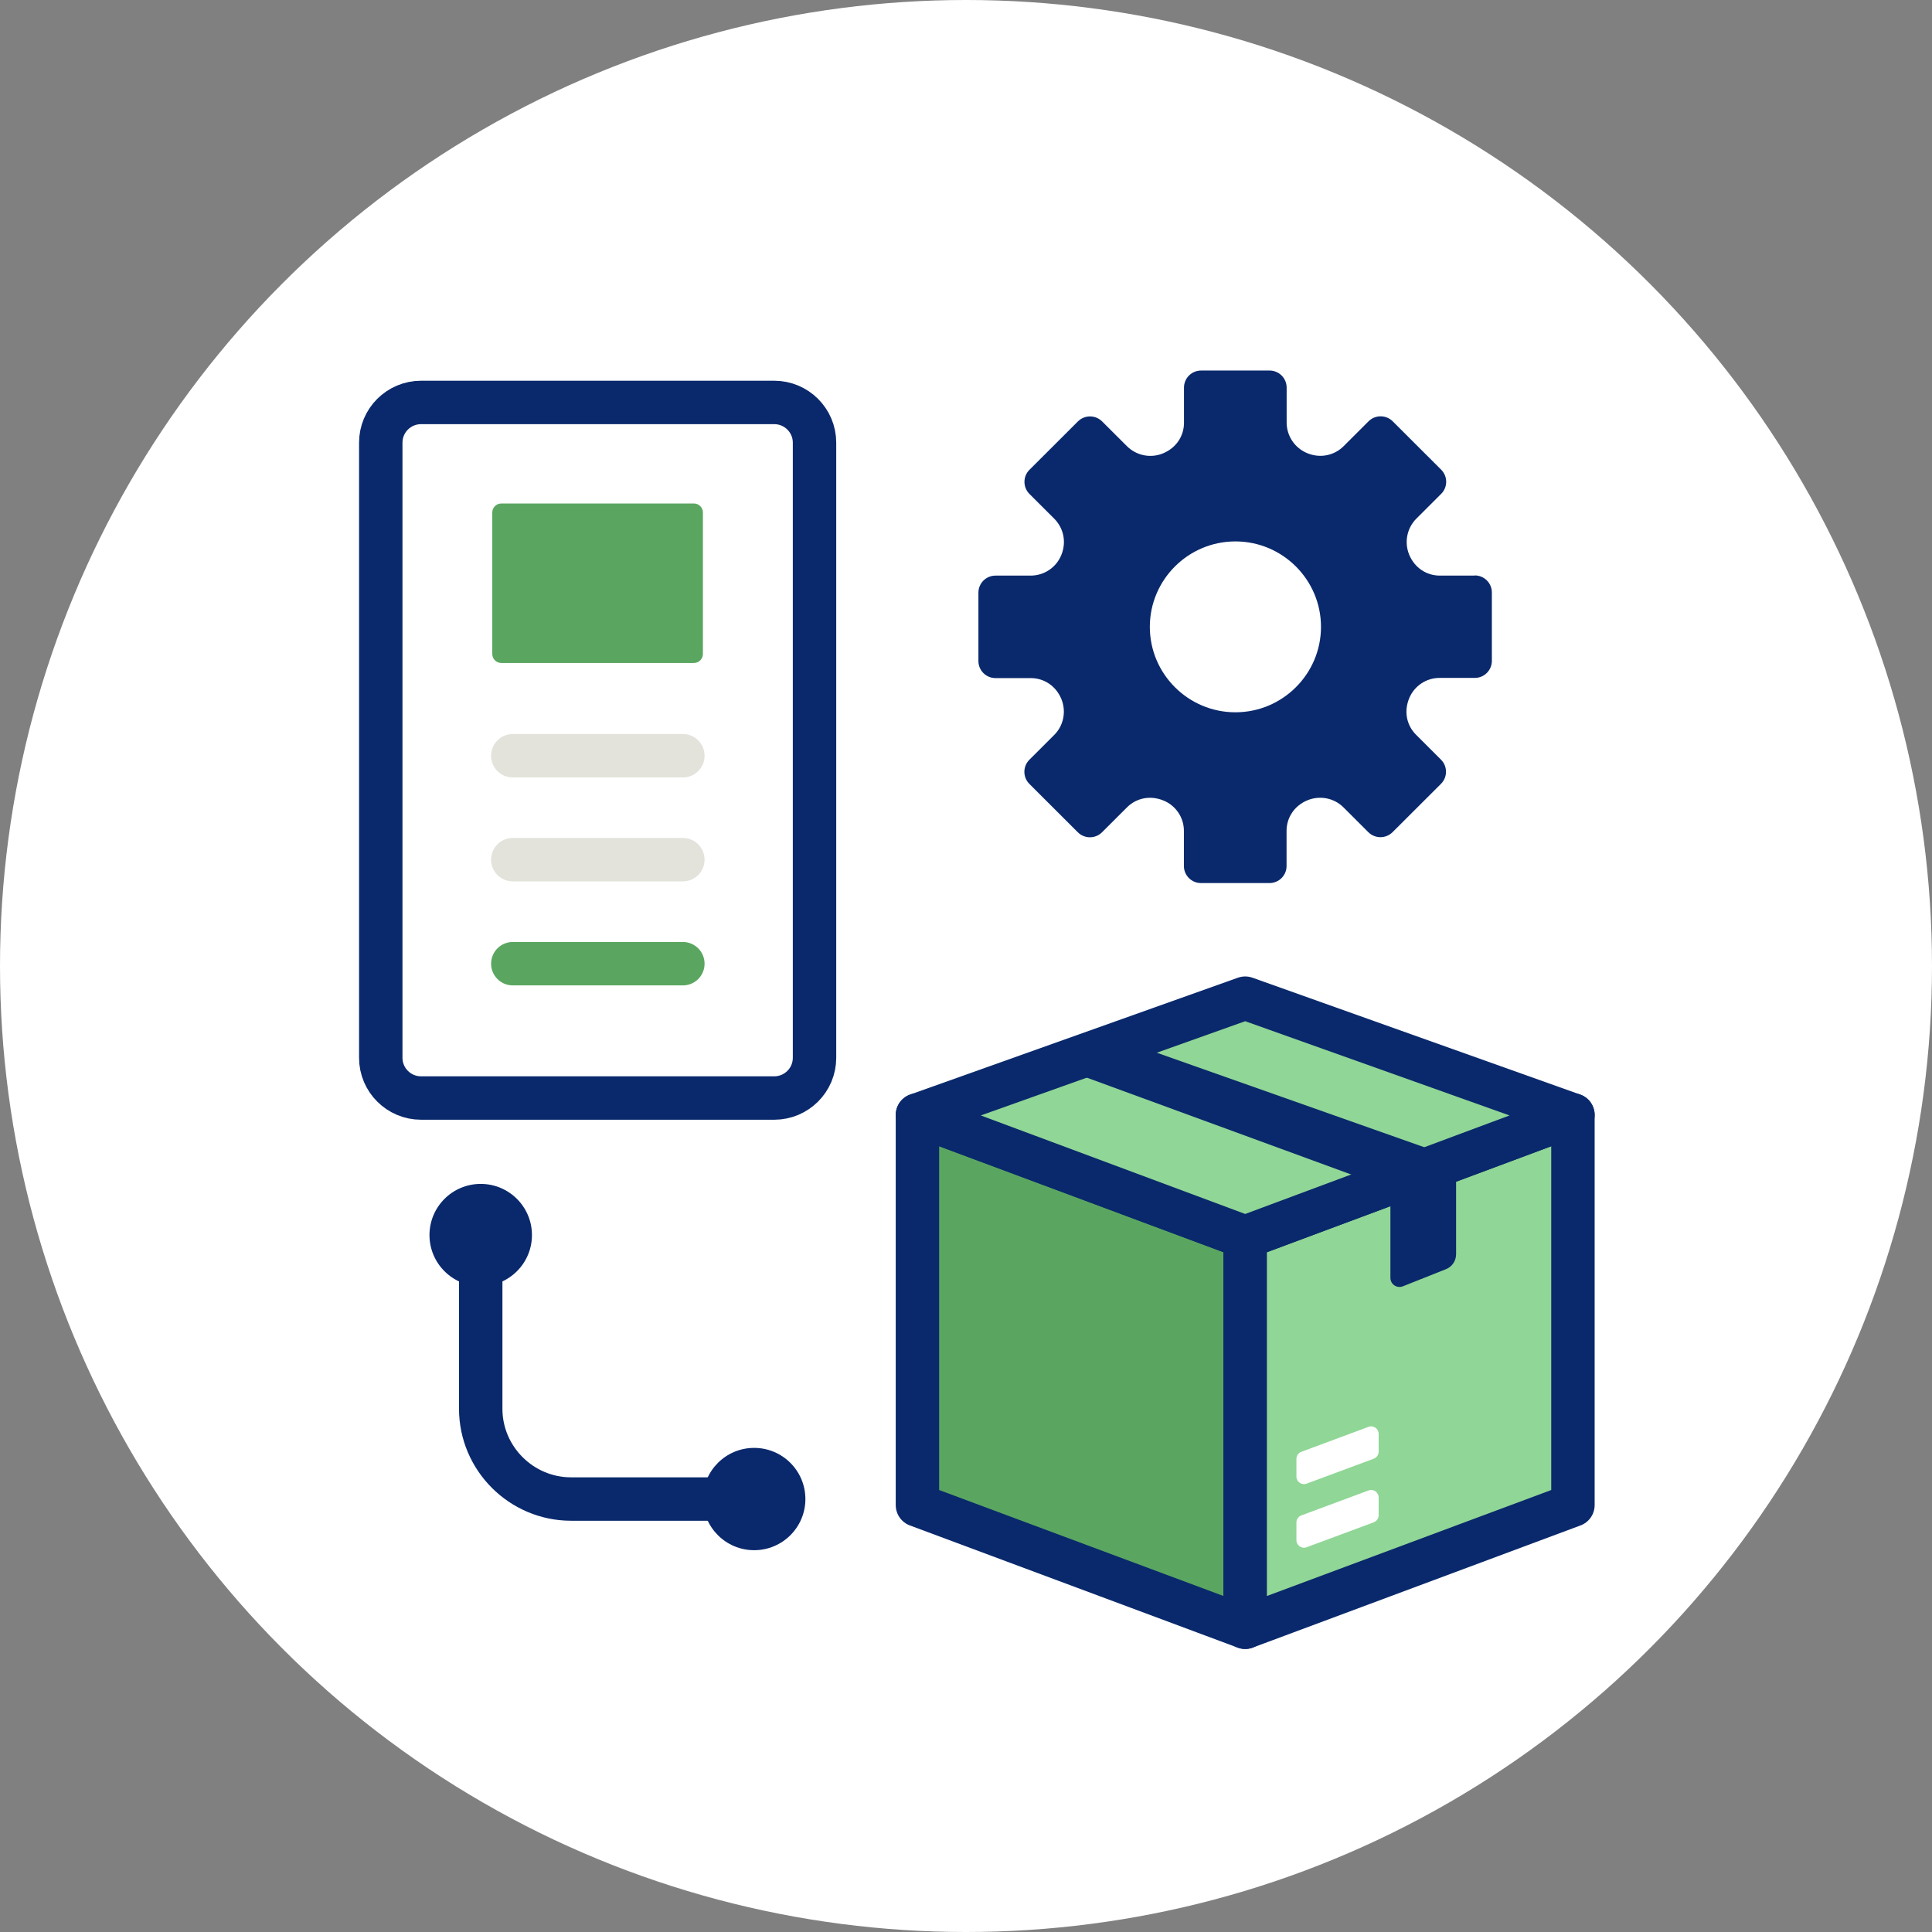 <svg width="178" height="178" viewBox="0 0 178 178" fill="none" xmlns="http://www.w3.org/2000/svg">
<rect x="0" y="0" width="178" height="178" fill="#808080" stroke="none"/>
<circle cx="89" cy="89" r="89" fill="white"/>
<path d="M135.901 53.032H132.654C131.471 53.032 130.348 52.35 129.831 51.103C129.365 49.965 129.623 48.651 130.497 47.779L132.779 45.501C133.395 44.886 133.395 43.889 132.779 43.274L128.316 38.818C127.7 38.203 126.701 38.203 126.085 38.818L123.795 41.104C122.955 41.944 121.672 42.26 120.44 41.752C119.291 41.279 118.542 40.165 118.542 38.926V35.71C118.542 34.837 117.834 34.139 116.969 34.139H110.658C109.784 34.139 109.084 34.845 109.084 35.71V38.951C109.084 40.132 108.41 41.245 107.153 41.769C106.012 42.243 104.705 41.977 103.831 41.112L101.542 38.827C100.925 38.212 99.926 38.212 99.31 38.827L94.848 43.282C94.232 43.897 94.232 44.894 94.848 45.51L97.129 47.787C97.97 48.627 98.286 49.915 97.778 51.145C97.312 52.284 96.197 53.032 94.956 53.032H91.718C90.843 53.032 90.144 53.738 90.144 54.603V60.903C90.144 61.776 90.852 62.474 91.718 62.474H94.965C96.147 62.474 97.271 63.156 97.787 64.403C98.253 65.541 97.995 66.855 97.121 67.719L94.84 69.997C94.224 70.612 94.224 71.609 94.84 72.224L99.302 76.68C99.918 77.295 100.917 77.295 101.533 76.68L103.831 74.385C104.655 73.563 105.912 73.23 107.195 73.754C108.335 74.219 109.076 75.325 109.076 76.547V79.788C109.076 80.661 109.784 81.359 110.65 81.359H116.96C117.834 81.359 118.534 80.653 118.534 79.788V76.547C118.534 75.366 119.216 74.244 120.465 73.729C121.606 73.263 122.921 73.521 123.787 74.394L126.068 76.671C126.684 77.286 127.683 77.286 128.299 76.671L132.762 72.216C133.378 71.601 133.378 70.603 132.762 69.988L130.464 67.694C129.64 66.871 129.307 65.616 129.831 64.336C130.298 63.197 131.405 62.458 132.629 62.458H135.876C136.75 62.458 137.449 61.751 137.449 60.887V54.586C137.449 53.714 136.741 53.015 135.876 53.015L135.901 53.032ZM113.822 65.625C109.476 65.625 105.937 62.092 105.937 57.753C105.937 53.414 109.476 49.882 113.822 49.882C118.167 49.882 121.706 53.414 121.706 57.753C121.706 62.092 118.167 65.625 113.822 65.625Z" fill="#0A296C"/>
<path fill-rule="evenodd" clip-rule="evenodd" d="M114.723 149.923L84.526 138.668V102.727L114.723 113.982V149.923Z" fill="#5AA660" stroke="#0A296C" stroke-width="4" stroke-linecap="round" stroke-linejoin="round"/>
<path fill-rule="evenodd" clip-rule="evenodd" d="M114.723 149.923L144.919 138.668V102.727L114.723 113.982V149.923Z" fill="#90D696" stroke="#0A296C" stroke-width="4" stroke-linecap="round" stroke-linejoin="round"/>
<path fill-rule="evenodd" clip-rule="evenodd" d="M120.384 142.55L126.562 140.256C126.836 140.156 127.019 139.89 127.019 139.608V137.97C127.019 137.488 126.537 137.147 126.079 137.322L119.901 139.616C119.627 139.716 119.443 139.982 119.443 140.264V141.902C119.443 142.384 119.926 142.725 120.384 142.55Z" fill="white"/>
<path fill-rule="evenodd" clip-rule="evenodd" d="M120.384 136.69L126.562 134.396C126.836 134.296 127.019 134.03 127.019 133.747V132.11C127.019 131.628 126.537 131.287 126.079 131.461L119.901 133.756C119.627 133.855 119.443 134.121 119.443 134.404V136.041C119.443 136.523 119.926 136.864 120.384 136.69Z" fill="white"/>
<path fill-rule="evenodd" clip-rule="evenodd" d="M114.723 113.981L84.526 102.727L114.723 91.963L144.919 102.727L114.723 113.981Z" fill="#90D696" stroke="#0A296C" stroke-width="4" stroke-linecap="round" stroke-linejoin="round"/>
<path fill-rule="evenodd" clip-rule="evenodd" d="M128.093 108.579L126.087 108.795L97.04 98.155L103.575 95.928L134.154 106.733V115.552C134.154 116.159 133.788 116.708 133.222 116.932L129.251 118.511C128.701 118.728 128.102 118.329 128.102 117.73V108.562L128.093 108.579Z" fill="#0A296C"/>
<path d="M71.33 37.078H38.795C36.744 37.078 35.081 38.738 35.081 40.785V97.457C35.081 99.504 36.744 101.164 38.795 101.164H71.33C73.381 101.164 75.044 99.504 75.044 97.457V40.785C75.044 38.738 73.381 37.078 71.33 37.078Z" fill="white" stroke="#0A296C" stroke-width="4" stroke-linejoin="round"/>
<path d="M47.245 69.628H62.914" stroke="#E3E3DC" stroke-width="4" stroke-miterlimit="10" stroke-linecap="round"/>
<path d="M47.245 79.204H62.914" stroke="#E3E3DC" stroke-width="4" stroke-miterlimit="10" stroke-linecap="round"/>
<path d="M47.245 88.787H62.914" stroke="#5AA660" stroke-width="4" stroke-miterlimit="10" stroke-linecap="round"/>
<path d="M63.929 46.388H46.188C45.728 46.388 45.355 46.76 45.355 47.219V60.252C45.355 60.711 45.728 61.083 46.188 61.083H63.929C64.389 61.083 64.761 60.711 64.761 60.252V47.219C64.761 46.76 64.389 46.388 63.929 46.388Z" fill="#5AA660"/>
<path d="M44.289 118.502C46.896 118.502 49.01 116.392 49.01 113.789C49.01 111.186 46.896 109.076 44.289 109.076C41.682 109.076 39.569 111.186 39.569 113.789C39.569 116.392 41.682 118.502 44.289 118.502Z" fill="#0A296C"/>
<path d="M69.482 142.824C72.089 142.824 74.203 140.714 74.203 138.111C74.203 135.508 72.089 133.398 69.482 133.398C66.875 133.398 64.762 135.508 64.762 138.111C64.762 140.714 66.875 142.824 69.482 142.824Z" fill="#0A296C"/>
<path d="M68.758 138.11H52.615C48.036 138.11 44.29 134.369 44.29 129.798V115.418" stroke="#0A296C" stroke-width="4" stroke-linecap="round" stroke-linejoin="round"/>
</svg>
